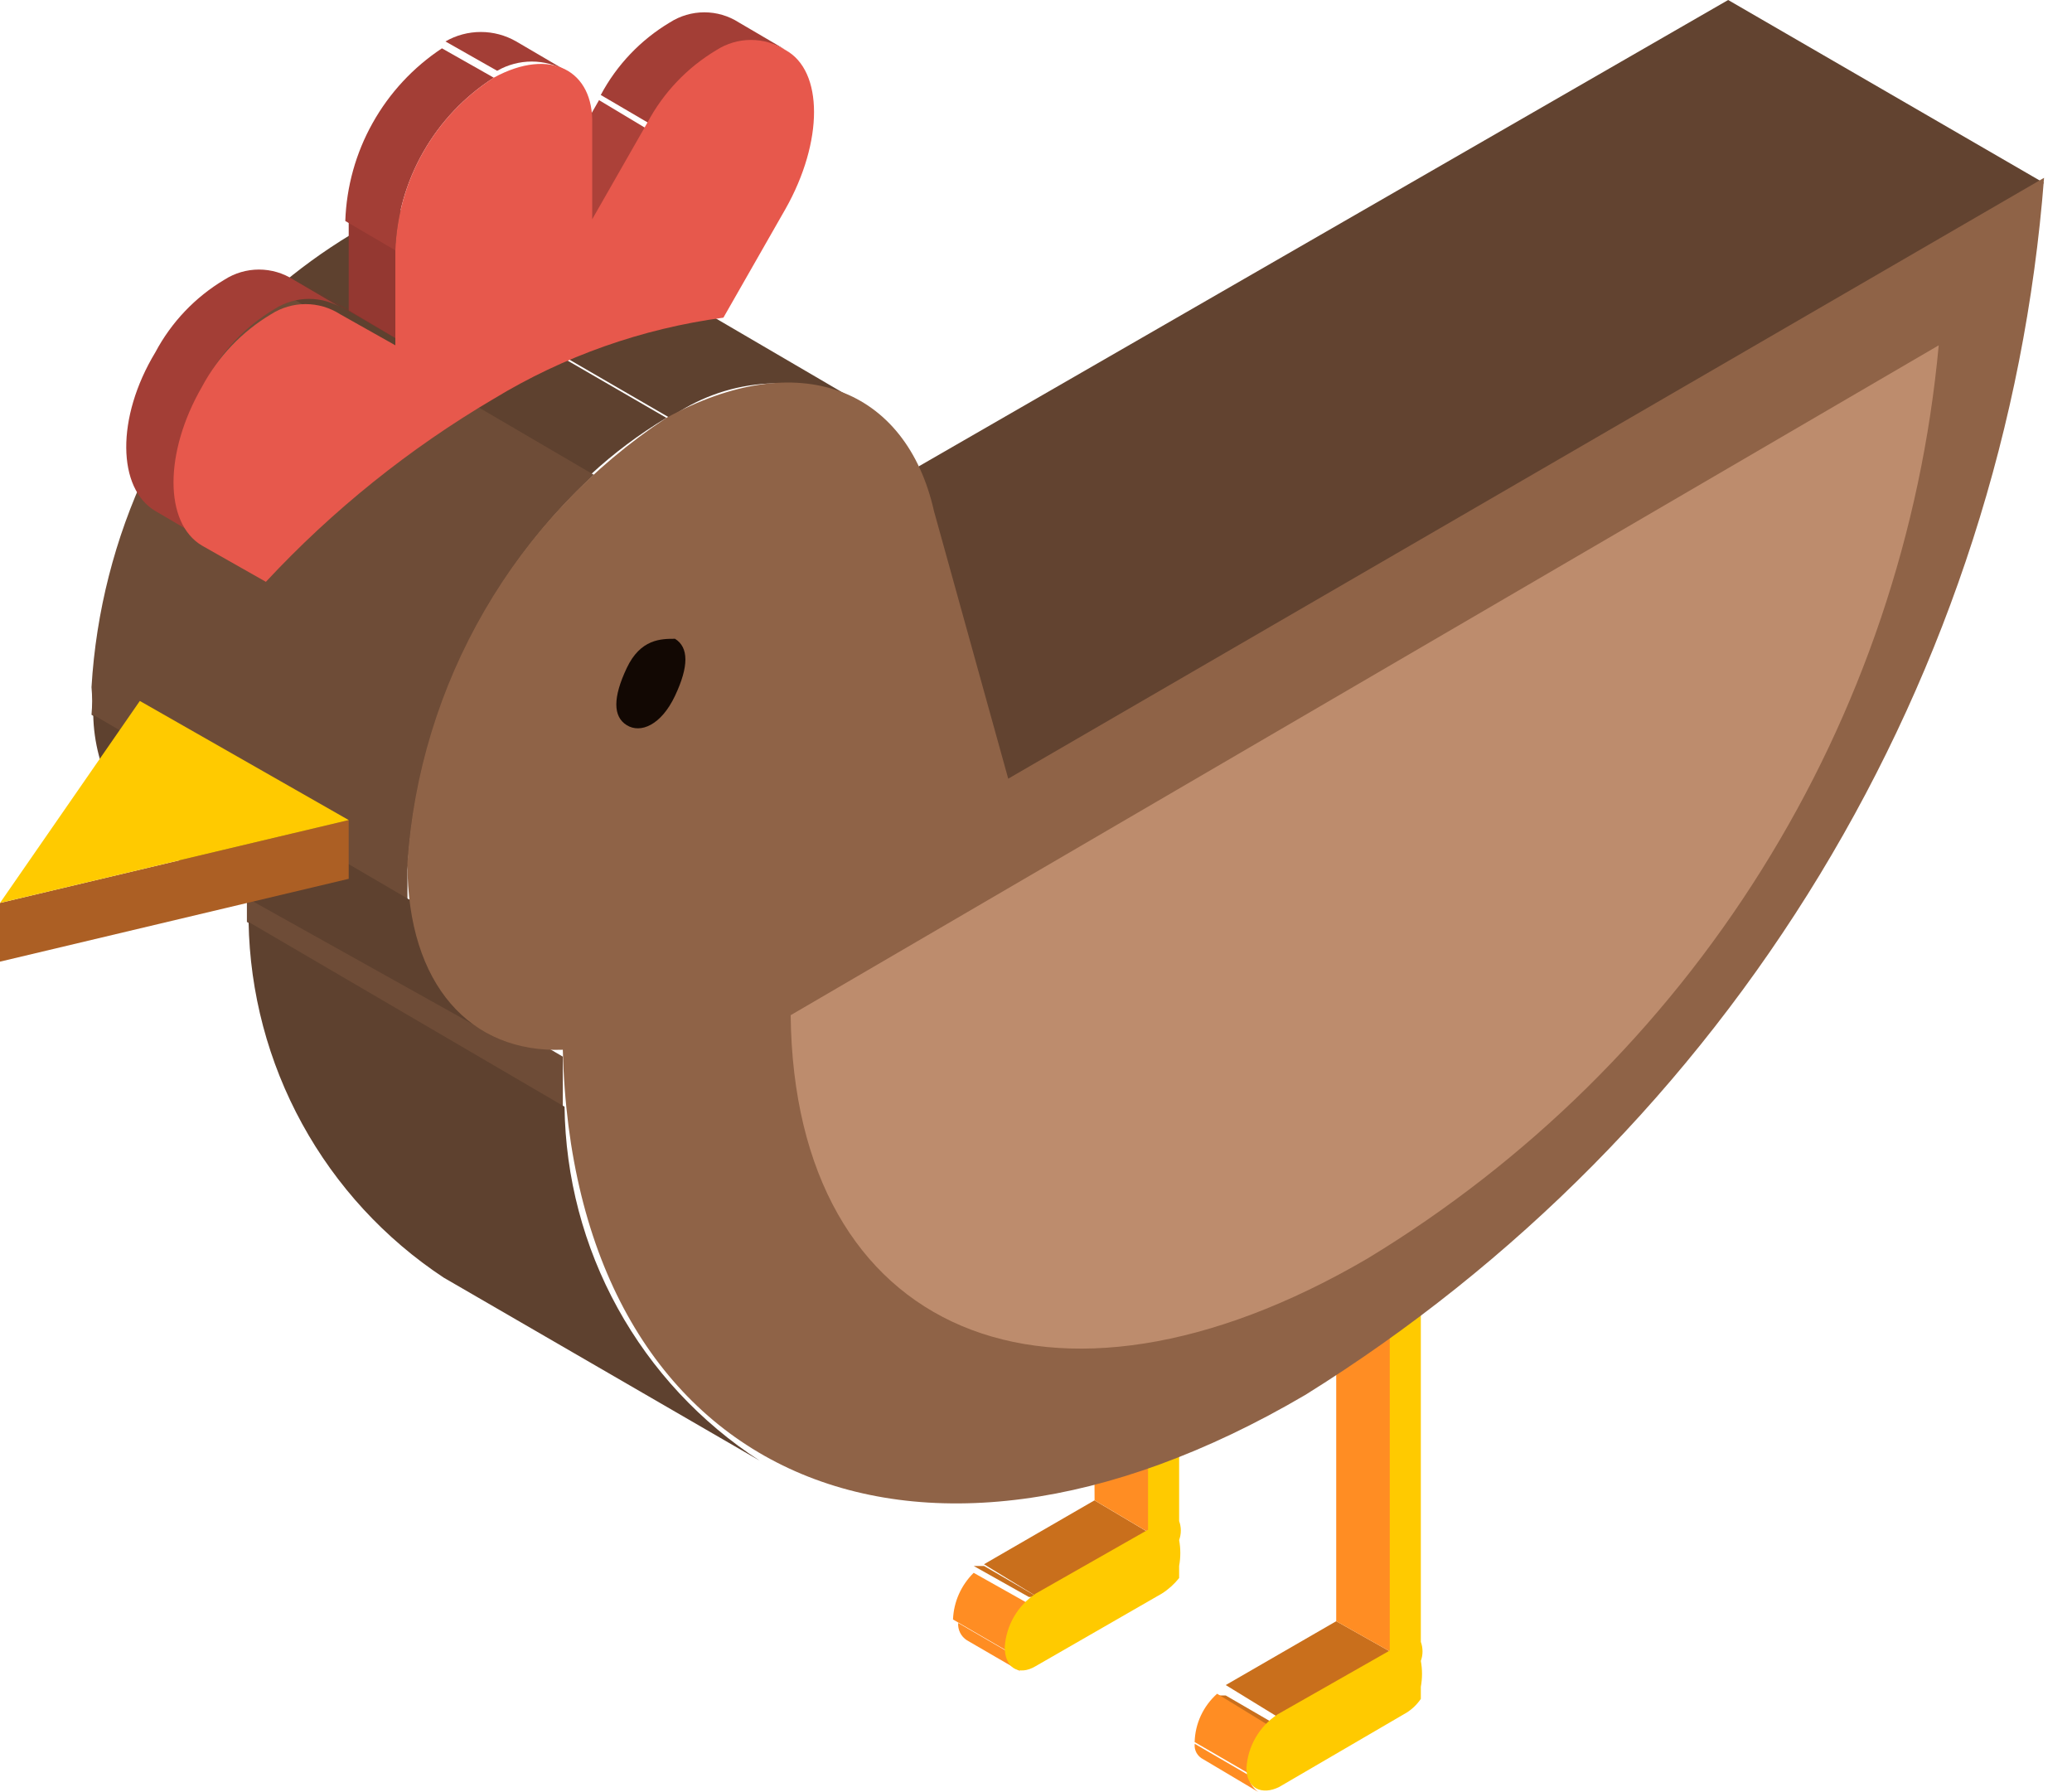 <svg width="37" height="32" viewBox="0 0 37 32" fill="none" xmlns="http://www.w3.org/2000/svg">
<path d="M24.847 29.503L23.861 28.948L21.888 30.088L22.843 30.674L24.847 29.503Z" fill="#C96F1C"/>
<path d="M22.844 30.829L21.888 30.274H21.734L22.69 30.859H22.844V30.829Z" fill="#C96F1C"/>
<path d="M22.689 30.829L21.734 30.243C21.612 30.352 21.513 30.485 21.444 30.633C21.375 30.782 21.337 30.942 21.333 31.106L22.289 31.661C22.318 31.345 22.46 31.049 22.689 30.829Z" fill="#FF8D23"/>
<path d="M22.289 31.692L21.334 31.137C21.328 31.193 21.339 31.25 21.367 31.3C21.395 31.349 21.437 31.389 21.488 31.414L22.474 32C22.423 31.965 22.38 31.919 22.348 31.866C22.316 31.813 22.296 31.753 22.289 31.692Z" fill="#FF8D23"/>
<path d="M24.817 23.276L23.861 22.721V28.948L24.847 29.503L24.817 23.276Z" fill="#FF8D23"/>
<path d="M25.495 22.906L24.508 22.351L23.861 22.721L24.817 23.276L25.495 22.906Z" fill="#8E4E1E"/>
<path d="M24.817 23.306V29.472L22.813 30.612C22.653 30.717 22.519 30.858 22.423 31.024C22.326 31.19 22.27 31.376 22.258 31.568C22.258 31.938 22.536 32.061 22.844 31.907L25.064 30.612C25.188 30.546 25.293 30.451 25.372 30.335V30.119C25.4 29.966 25.4 29.809 25.372 29.657C25.412 29.547 25.412 29.427 25.372 29.317V22.843L24.817 23.306Z" fill="#FFCA00"/>
<path d="M20.531 27.376L19.544 26.79L17.571 27.931L18.527 28.516L20.531 27.376Z" fill="#C96F1C"/>
<path d="M18.528 28.516L17.573 27.962H17.388L18.374 28.516H18.528Z" fill="#C96F1C"/>
<path d="M18.374 28.639L17.387 28.084C17.163 28.305 17.03 28.602 17.018 28.917L17.973 29.472C18.003 29.155 18.145 28.86 18.374 28.639Z" fill="#FF8D23"/>
<path d="M18.066 29.534L17.11 28.979C17.106 29.039 17.118 29.1 17.145 29.154C17.172 29.208 17.213 29.254 17.264 29.287L18.22 29.842C18.139 29.757 18.085 29.649 18.066 29.534Z" fill="#FF8D23"/>
<path d="M20.501 21.148L19.515 20.562L19.546 26.79L20.532 27.375L20.501 21.148Z" fill="#FF8D23"/>
<path d="M21.179 20.747L20.193 20.193L19.515 20.563L20.501 21.148L21.179 20.747Z" fill="#8E4E1E"/>
<path d="M20.501 21.148V27.314L18.497 28.454C18.337 28.559 18.203 28.701 18.107 28.867C18.011 29.032 17.954 29.219 17.942 29.41C17.942 29.78 18.189 29.934 18.497 29.749L20.748 28.454C20.865 28.38 20.969 28.286 21.056 28.177V27.961C21.084 27.808 21.084 27.652 21.056 27.499C21.096 27.389 21.096 27.269 21.056 27.16V20.686L20.501 21.148Z" fill="#FFCA00"/>
<path d="M36.501 3.268L30.86 0L12.239 10.728L17.881 14.027L36.501 3.268Z" fill="#624330"/>
<path d="M10.05 18.867L4.409 15.568C4.409 15.877 4.409 16.185 4.409 16.462L10.05 19.761C10.05 19.453 10.05 19.175 10.05 18.867Z" fill="#6E4C37"/>
<path d="M10.081 19.761L4.439 16.462C4.461 17.724 4.789 18.962 5.396 20.068C6.003 21.175 6.87 22.117 7.923 22.813L13.565 26.081C12.508 25.396 11.638 24.46 11.03 23.358C10.422 22.255 10.097 21.02 10.081 19.761Z" fill="#5E412F"/>
<path d="M15.291 7.152L9.649 3.854C9.114 3.611 8.524 3.515 7.939 3.575C7.354 3.634 6.795 3.847 6.32 4.193L11.961 7.461C12.44 7.12 13 6.912 13.585 6.858C14.169 6.804 14.758 6.906 15.291 7.152Z" fill="#5E412F"/>
<path d="M11.9 7.461L6.258 4.193C5.78 4.483 5.326 4.813 4.902 5.179L10.543 8.478C10.959 8.093 11.414 7.752 11.9 7.461Z" fill="#5E412F"/>
<path d="M10.605 8.478L4.964 5.179C2.987 7.029 1.795 9.567 1.634 12.27C1.649 12.434 1.649 12.599 1.634 12.763L7.276 16.062C7.276 15.908 7.276 15.723 7.276 15.537C7.432 12.843 8.625 10.313 10.605 8.478Z" fill="#6E4C37"/>
<path d="M7.306 16.061L1.665 12.763C1.674 13.257 1.802 13.742 2.038 14.177C2.274 14.612 2.611 14.983 3.021 15.26L8.817 18.497C8.407 18.22 8.07 17.849 7.834 17.414C7.598 16.979 7.469 16.494 7.46 16L7.306 16.061Z" fill="#5E412F"/>
<path d="M11.9 7.461C10.568 8.34 9.458 9.516 8.656 10.896C7.854 12.275 7.381 13.822 7.275 15.414C7.275 17.603 8.416 18.805 10.05 18.744C10.235 26.297 16.216 29.071 23.306 24.909C27.056 22.576 30.205 19.393 32.497 15.617C34.789 11.841 36.161 7.579 36.501 3.175L18.004 13.904L16.678 9.125C16.185 6.936 14.273 6.166 11.9 7.461Z" fill="#8F6347"/>
<path d="M34.62 6.166C34.313 9.493 33.23 12.701 31.457 15.533C29.685 18.366 27.273 20.743 24.416 22.474C18.774 25.773 14.181 23.83 14.119 18.127L34.62 6.166Z" fill="#BD8C6D"/>
<path d="M6.227 14.643V15.692L0 17.171V16.123L6.227 14.643Z" fill="#AC5F24"/>
<path d="M6.227 14.643L0 16.123L2.497 12.516L6.227 14.643Z" fill="#FFCA00"/>
<path d="M11.622 2.343L10.697 1.788L9.711 3.514L10.605 4.039L11.622 2.343Z" fill="#AC4139"/>
<path d="M14.088 0.925L13.194 0.401C13.01 0.283 12.796 0.22 12.578 0.22C12.359 0.22 12.145 0.283 11.961 0.401C11.44 0.712 11.013 1.16 10.728 1.696L11.622 2.22C11.907 1.684 12.334 1.236 12.855 0.925C13.039 0.807 13.253 0.744 13.472 0.744C13.69 0.744 13.904 0.807 14.088 0.925Z" fill="#A33E36"/>
<path d="M7.121 4.378L6.227 3.854V5.549L7.121 6.073V4.378Z" fill="#943831"/>
<path d="M10.112 1.264L9.218 0.74C9.025 0.629 8.807 0.571 8.586 0.571C8.364 0.571 8.146 0.629 7.954 0.74L8.878 1.264C9.066 1.156 9.279 1.099 9.495 1.099C9.711 1.099 9.924 1.156 10.112 1.264Z" fill="#A33E36"/>
<path d="M7.121 6.073L6.227 5.549L5.21 4.963L6.135 5.487L7.121 6.073Z" fill="#7B2F29"/>
<path d="M8.817 1.387L7.892 0.863C7.379 1.202 6.955 1.659 6.655 2.195C6.354 2.731 6.187 3.332 6.166 3.946L7.06 4.47C7.081 3.853 7.253 3.249 7.559 2.713C7.865 2.176 8.296 1.721 8.817 1.387Z" fill="#A33E36"/>
<path d="M6.135 5.518L5.241 4.994C5.057 4.876 4.843 4.813 4.624 4.813C4.406 4.813 4.192 4.876 4.008 4.994C3.486 5.305 3.06 5.753 2.775 6.289C2.066 7.461 2.096 8.725 2.775 9.125L3.669 9.649C2.991 9.249 2.991 7.985 3.669 6.813C3.954 6.277 4.38 5.829 4.902 5.518C5.086 5.4 5.3 5.337 5.518 5.337C5.737 5.337 5.951 5.4 6.135 5.518Z" fill="#A33E36"/>
<path d="M8.817 1.387C8.297 1.721 7.865 2.176 7.559 2.713C7.253 3.249 7.082 3.853 7.06 4.47V6.166L6.074 5.611C5.89 5.493 5.676 5.43 5.457 5.43C5.238 5.43 5.024 5.493 4.84 5.611C4.319 5.922 3.893 6.37 3.607 6.906C2.929 8.077 2.929 9.341 3.607 9.742L4.748 10.389C5.939 9.109 7.31 8.008 8.817 7.121C10.069 6.36 11.465 5.867 12.918 5.672L14.027 3.73C14.706 2.528 14.706 1.264 14.027 0.894C13.843 0.776 13.629 0.713 13.411 0.713C13.192 0.713 12.978 0.776 12.794 0.894C12.273 1.205 11.846 1.653 11.561 2.189L10.575 3.915V2.22C10.605 1.264 9.835 0.832 8.817 1.387Z" fill="#E7584C"/>
<path d="M12.054 11.406C11.807 11.406 11.438 11.406 11.191 11.93C10.944 12.454 10.944 12.794 11.191 12.948C11.438 13.102 11.807 12.948 12.054 12.424C12.301 11.9 12.301 11.56 12.054 11.406Z" fill="#120803"/>
</svg>
